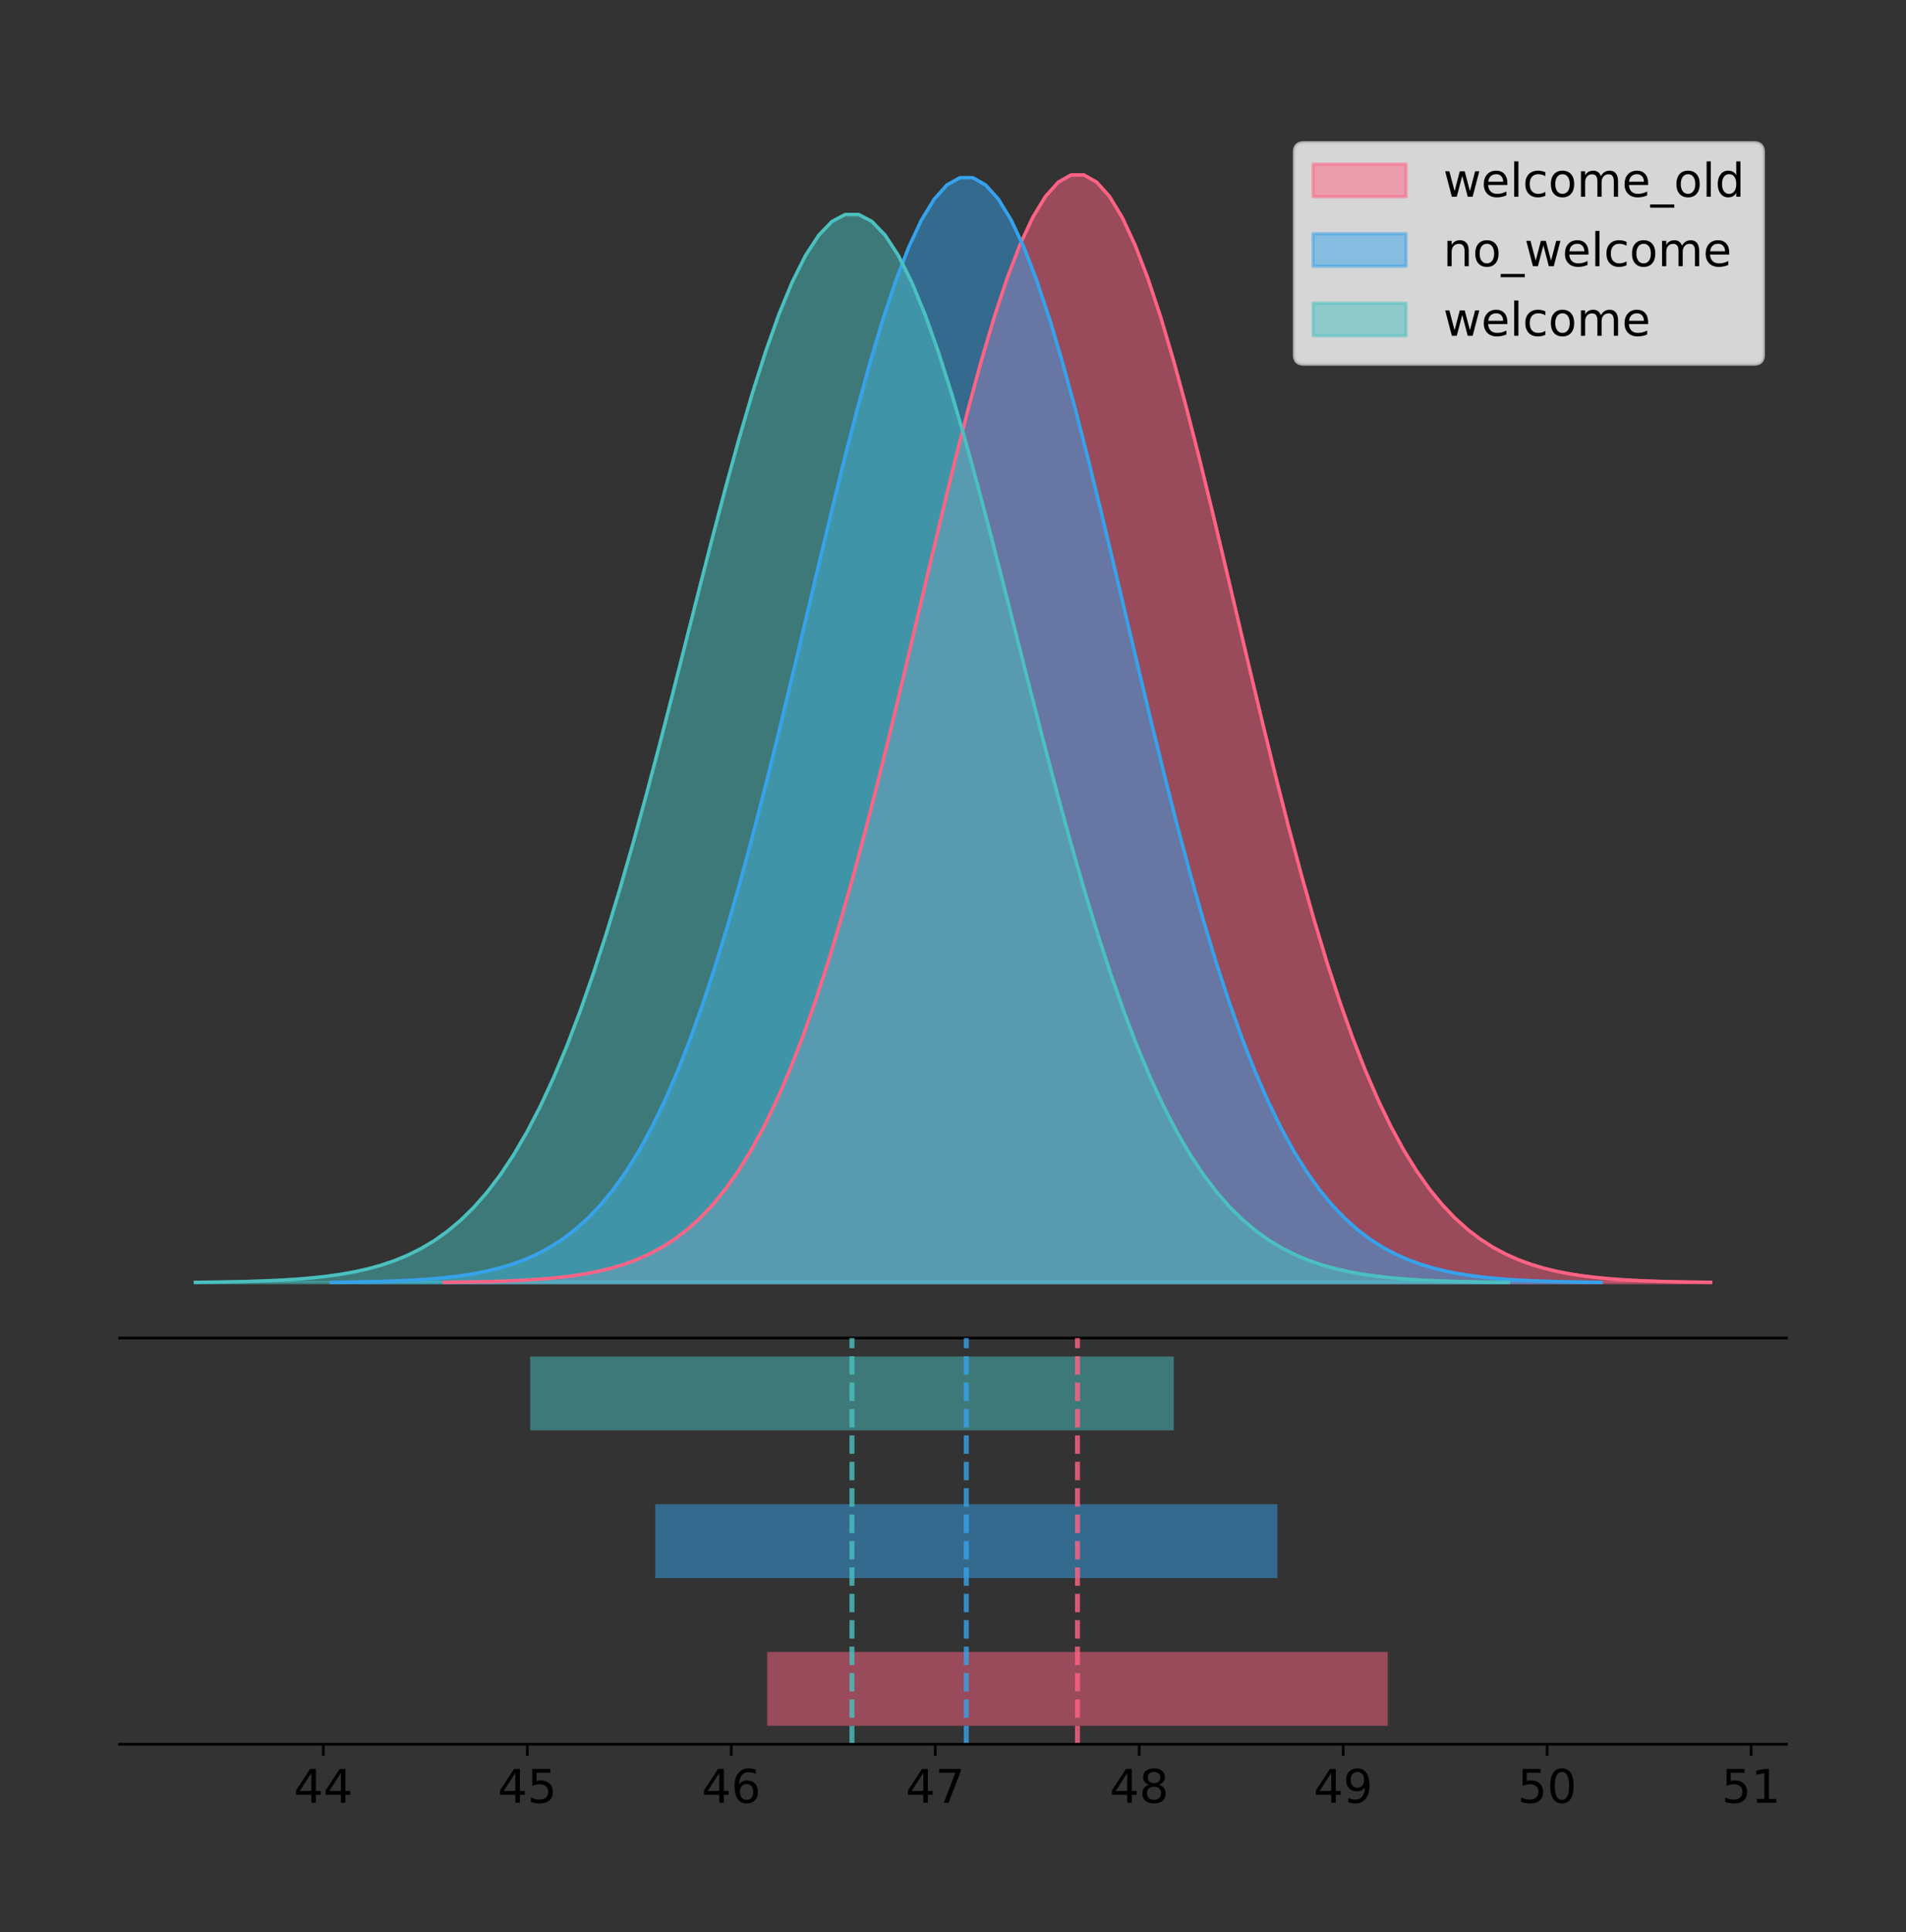 <?xml version="1.0" encoding="utf-8" standalone="no"?>
<!DOCTYPE svg PUBLIC "-//W3C//DTD SVG 1.1//EN"
  "http://www.w3.org/Graphics/SVG/1.1/DTD/svg11.dtd">
<!-- Created with matplotlib (https://matplotlib.org/) -->
<svg height="581.789pt" version="1.1" viewBox="0 0 574.2 581.789" width="574.2pt" xmlns="http://www.w3.org/2000/svg" xmlns:xlink="http://www.w3.org/1999/xlink">
 <rect x="0" y="0" width="574.2" height="581.789" fill="#333333" stroke="none"/>
 <defs>
  <style type="text/css">
*{stroke-linecap:butt;stroke-linejoin:round;}
  </style>
 </defs>
 <g id="figure_1">
  <g id="patch_1">
   <path d="M 0 581.789 
L 574.2 581.789 
L 574.2 0 
L 0 0 
z
" style="fill:none;"/>
  </g>
  <g id="axes_1">
   <g id="patch_2">
    <path d="M 36 402.93 
L 538.2 402.93 
L 538.2 36 
L 36 36 
z
" style="fill:none;"/>
   </g>
   <g id="PolyCollection_1">
    <defs>
     <path d="M 133.829 -195.538 
L 133.829 -195.65 
L 137.683 -195.692 
L 141.537 -195.749 
L 145.391 -195.825 
L 149.245 -195.925 
L 153.099 -196.058 
L 156.953 -196.23 
L 160.807 -196.455 
L 164.661 -196.744 
L 168.515 -197.115 
L 172.369 -197.585 
L 176.223 -198.179 
L 180.077 -198.923 
L 183.931 -199.848 
L 187.785 -200.99 
L 191.639 -202.39 
L 195.493 -204.093 
L 199.347 -206.151 
L 203.201 -208.617 
L 207.055 -211.552 
L 210.909 -215.017 
L 214.763 -219.078 
L 218.617 -223.801 
L 222.471 -229.25 
L 226.325 -235.488 
L 230.179 -242.572 
L 234.033 -250.552 
L 237.886 -259.468 
L 241.74 -269.344 
L 245.594 -280.192 
L 249.448 -292.002 
L 253.302 -304.744 
L 257.156 -318.365 
L 261.01 -332.786 
L 264.864 -347.901 
L 268.718 -363.58 
L 272.572 -379.667 
L 276.426 -395.98 
L 280.28 -412.318 
L 284.134 -428.462 
L 287.988 -444.18 
L 291.842 -459.23 
L 295.696 -473.372 
L 299.55 -486.366 
L 303.404 -497.987 
L 307.258 -508.025 
L 311.112 -516.294 
L 314.966 -522.64 
L 318.82 -526.94 
L 322.674 -529.111 
L 326.528 -529.111 
L 330.382 -526.94 
L 334.236 -522.64 
L 338.09 -516.294 
L 341.944 -508.025 
L 345.798 -497.987 
L 349.652 -486.366 
L 353.506 -473.372 
L 357.36 -459.23 
L 361.214 -444.18 
L 365.068 -428.462 
L 368.922 -412.318 
L 372.776 -395.98 
L 376.63 -379.667 
L 380.484 -363.58 
L 384.338 -347.901 
L 388.192 -332.786 
L 392.046 -318.365 
L 395.899 -304.744 
L 399.753 -292.002 
L 403.607 -280.192 
L 407.461 -269.344 
L 411.315 -259.468 
L 415.169 -250.552 
L 419.023 -242.572 
L 422.877 -235.488 
L 426.731 -229.25 
L 430.585 -223.801 
L 434.439 -219.078 
L 438.293 -215.017 
L 442.147 -211.552 
L 446.001 -208.617 
L 449.855 -206.151 
L 453.709 -204.093 
L 457.563 -202.39 
L 461.417 -200.99 
L 465.271 -199.848 
L 469.125 -198.923 
L 472.979 -198.179 
L 476.833 -197.585 
L 480.687 -197.115 
L 484.541 -196.744 
L 488.395 -196.455 
L 492.249 -196.23 
L 496.103 -196.058 
L 499.957 -195.925 
L 503.811 -195.825 
L 507.665 -195.749 
L 511.519 -195.692 
L 515.373 -195.65 
L 515.373 -195.538 
L 515.373 -195.538 
L 511.519 -195.538 
L 507.665 -195.538 
L 503.811 -195.538 
L 499.957 -195.538 
L 496.103 -195.538 
L 492.249 -195.538 
L 488.395 -195.538 
L 484.541 -195.538 
L 480.687 -195.538 
L 476.833 -195.538 
L 472.979 -195.538 
L 469.125 -195.538 
L 465.271 -195.538 
L 461.417 -195.538 
L 457.563 -195.538 
L 453.709 -195.538 
L 449.855 -195.538 
L 446.001 -195.538 
L 442.147 -195.538 
L 438.293 -195.538 
L 434.439 -195.538 
L 430.585 -195.538 
L 426.731 -195.538 
L 422.877 -195.538 
L 419.023 -195.538 
L 415.169 -195.538 
L 411.315 -195.538 
L 407.461 -195.538 
L 403.607 -195.538 
L 399.753 -195.538 
L 395.899 -195.538 
L 392.046 -195.538 
L 388.192 -195.538 
L 384.338 -195.538 
L 380.484 -195.538 
L 376.63 -195.538 
L 372.776 -195.538 
L 368.922 -195.538 
L 365.068 -195.538 
L 361.214 -195.538 
L 357.36 -195.538 
L 353.506 -195.538 
L 349.652 -195.538 
L 345.798 -195.538 
L 341.944 -195.538 
L 338.09 -195.538 
L 334.236 -195.538 
L 330.382 -195.538 
L 326.528 -195.538 
L 322.674 -195.538 
L 318.82 -195.538 
L 314.966 -195.538 
L 311.112 -195.538 
L 307.258 -195.538 
L 303.404 -195.538 
L 299.55 -195.538 
L 295.696 -195.538 
L 291.842 -195.538 
L 287.988 -195.538 
L 284.134 -195.538 
L 280.28 -195.538 
L 276.426 -195.538 
L 272.572 -195.538 
L 268.718 -195.538 
L 264.864 -195.538 
L 261.01 -195.538 
L 257.156 -195.538 
L 253.302 -195.538 
L 249.448 -195.538 
L 245.594 -195.538 
L 241.74 -195.538 
L 237.886 -195.538 
L 234.033 -195.538 
L 230.179 -195.538 
L 226.325 -195.538 
L 222.471 -195.538 
L 218.617 -195.538 
L 214.763 -195.538 
L 210.909 -195.538 
L 207.055 -195.538 
L 203.201 -195.538 
L 199.347 -195.538 
L 195.493 -195.538 
L 191.639 -195.538 
L 187.785 -195.538 
L 183.931 -195.538 
L 180.077 -195.538 
L 176.223 -195.538 
L 172.369 -195.538 
L 168.515 -195.538 
L 164.661 -195.538 
L 160.807 -195.538 
L 156.953 -195.538 
L 153.099 -195.538 
L 149.245 -195.538 
L 145.391 -195.538 
L 141.537 -195.538 
L 137.683 -195.538 
L 133.829 -195.538 
z
" id="ma390585078" style="stroke:#ff6384;stroke-opacity:0.5;"/>
    </defs>
    <g clip-path="url(#p59cba3d7e1)">
     <use style="fill:#ff6384;fill-opacity:0.5;stroke:#ff6384;stroke-opacity:0.5;" x="0" xlink:href="#ma390585078" y="581.789"/>
    </g>
   </g>
   <g id="PolyCollection_2">
    <defs>
     <path d="M 99.859 -195.538 
L 99.859 -195.65 
L 103.723 -195.692 
L 107.586 -195.748 
L 111.45 -195.824 
L 115.313 -195.924 
L 119.177 -196.056 
L 123.04 -196.229 
L 126.904 -196.453 
L 130.768 -196.741 
L 134.631 -197.111 
L 138.495 -197.58 
L 142.358 -198.172 
L 146.222 -198.914 
L 150.085 -199.837 
L 153.949 -200.977 
L 157.813 -202.373 
L 161.676 -204.072 
L 165.54 -206.124 
L 169.403 -208.585 
L 173.267 -211.512 
L 177.13 -214.969 
L 180.994 -219.02 
L 184.857 -223.731 
L 188.721 -229.166 
L 192.585 -235.389 
L 196.448 -242.456 
L 200.312 -250.416 
L 204.175 -259.309 
L 208.039 -269.161 
L 211.902 -279.982 
L 215.766 -291.763 
L 219.629 -304.474 
L 223.493 -318.061 
L 227.357 -332.445 
L 231.22 -347.523 
L 235.084 -363.164 
L 238.947 -379.21 
L 242.811 -395.483 
L 246.674 -411.781 
L 250.538 -427.885 
L 254.402 -443.563 
L 258.265 -458.576 
L 262.129 -472.682 
L 265.992 -485.645 
L 269.856 -497.236 
L 273.719 -507.249 
L 277.583 -515.498 
L 281.446 -521.828 
L 285.31 -526.117 
L 289.174 -528.283 
L 293.037 -528.283 
L 296.901 -526.117 
L 300.764 -521.828 
L 304.628 -515.498 
L 308.491 -507.249 
L 312.355 -497.236 
L 316.218 -485.645 
L 320.082 -472.682 
L 323.946 -458.576 
L 327.809 -443.563 
L 331.673 -427.885 
L 335.536 -411.781 
L 339.4 -395.483 
L 343.263 -379.21 
L 347.127 -363.164 
L 350.991 -347.523 
L 354.854 -332.445 
L 358.718 -318.061 
L 362.581 -304.474 
L 366.445 -291.763 
L 370.308 -279.982 
L 374.172 -269.161 
L 378.035 -259.309 
L 381.899 -250.416 
L 385.763 -242.456 
L 389.626 -235.389 
L 393.49 -229.166 
L 397.353 -223.731 
L 401.217 -219.02 
L 405.08 -214.969 
L 408.944 -211.512 
L 412.807 -208.585 
L 416.671 -206.124 
L 420.535 -204.072 
L 424.398 -202.373 
L 428.262 -200.977 
L 432.125 -199.837 
L 435.989 -198.914 
L 439.852 -198.172 
L 443.716 -197.58 
L 447.58 -197.111 
L 451.443 -196.741 
L 455.307 -196.453 
L 459.17 -196.229 
L 463.034 -196.056 
L 466.897 -195.924 
L 470.761 -195.824 
L 474.624 -195.748 
L 478.488 -195.692 
L 482.352 -195.65 
L 482.352 -195.538 
L 482.352 -195.538 
L 478.488 -195.538 
L 474.624 -195.538 
L 470.761 -195.538 
L 466.897 -195.538 
L 463.034 -195.538 
L 459.17 -195.538 
L 455.307 -195.538 
L 451.443 -195.538 
L 447.58 -195.538 
L 443.716 -195.538 
L 439.852 -195.538 
L 435.989 -195.538 
L 432.125 -195.538 
L 428.262 -195.538 
L 424.398 -195.538 
L 420.535 -195.538 
L 416.671 -195.538 
L 412.807 -195.538 
L 408.944 -195.538 
L 405.08 -195.538 
L 401.217 -195.538 
L 397.353 -195.538 
L 393.49 -195.538 
L 389.626 -195.538 
L 385.763 -195.538 
L 381.899 -195.538 
L 378.035 -195.538 
L 374.172 -195.538 
L 370.308 -195.538 
L 366.445 -195.538 
L 362.581 -195.538 
L 358.718 -195.538 
L 354.854 -195.538 
L 350.991 -195.538 
L 347.127 -195.538 
L 343.263 -195.538 
L 339.4 -195.538 
L 335.536 -195.538 
L 331.673 -195.538 
L 327.809 -195.538 
L 323.946 -195.538 
L 320.082 -195.538 
L 316.218 -195.538 
L 312.355 -195.538 
L 308.491 -195.538 
L 304.628 -195.538 
L 300.764 -195.538 
L 296.901 -195.538 
L 293.037 -195.538 
L 289.174 -195.538 
L 285.31 -195.538 
L 281.446 -195.538 
L 277.583 -195.538 
L 273.719 -195.538 
L 269.856 -195.538 
L 265.992 -195.538 
L 262.129 -195.538 
L 258.265 -195.538 
L 254.402 -195.538 
L 250.538 -195.538 
L 246.674 -195.538 
L 242.811 -195.538 
L 238.947 -195.538 
L 235.084 -195.538 
L 231.22 -195.538 
L 227.357 -195.538 
L 223.493 -195.538 
L 219.629 -195.538 
L 215.766 -195.538 
L 211.902 -195.538 
L 208.039 -195.538 
L 204.175 -195.538 
L 200.312 -195.538 
L 196.448 -195.538 
L 192.585 -195.538 
L 188.721 -195.538 
L 184.857 -195.538 
L 180.994 -195.538 
L 177.13 -195.538 
L 173.267 -195.538 
L 169.403 -195.538 
L 165.54 -195.538 
L 161.676 -195.538 
L 157.813 -195.538 
L 153.949 -195.538 
L 150.085 -195.538 
L 146.222 -195.538 
L 142.358 -195.538 
L 138.495 -195.538 
L 134.631 -195.538 
L 130.768 -195.538 
L 126.904 -195.538 
L 123.04 -195.538 
L 119.177 -195.538 
L 115.313 -195.538 
L 111.45 -195.538 
L 107.586 -195.538 
L 103.723 -195.538 
L 99.859 -195.538 
z
" id="m90e812c65f" style="stroke:#36a2eb;stroke-opacity:0.5;"/>
    </defs>
    <g clip-path="url(#p59cba3d7e1)">
     <use style="fill:#36a2eb;fill-opacity:0.5;stroke:#36a2eb;stroke-opacity:0.5;" x="0" xlink:href="#m90e812c65f" y="581.789"/>
    </g>
   </g>
   <g id="PolyCollection_3">
    <defs>
     <path d="M 58.827 -195.538 
L 58.827 -195.646 
L 62.824 -195.687 
L 66.82 -195.741 
L 70.817 -195.815 
L 74.814 -195.911 
L 78.81 -196.039 
L 82.807 -196.206 
L 86.803 -196.422 
L 90.8 -196.701 
L 94.796 -197.058 
L 98.793 -197.512 
L 102.789 -198.085 
L 106.786 -198.802 
L 110.783 -199.694 
L 114.779 -200.796 
L 118.776 -202.146 
L 122.772 -203.788 
L 126.769 -205.772 
L 130.765 -208.15 
L 134.762 -210.98 
L 138.759 -214.322 
L 142.755 -218.238 
L 146.752 -222.792 
L 150.748 -228.047 
L 154.745 -234.063 
L 158.741 -240.894 
L 162.738 -248.59 
L 166.735 -257.187 
L 170.731 -266.711 
L 174.728 -277.172 
L 178.724 -288.56 
L 182.721 -300.848 
L 186.717 -313.983 
L 190.714 -327.889 
L 194.711 -342.465 
L 198.707 -357.585 
L 202.704 -373.097 
L 206.7 -388.829 
L 210.697 -404.584 
L 214.693 -420.152 
L 218.69 -435.309 
L 222.686 -449.822 
L 226.683 -463.459 
L 230.68 -475.99 
L 234.676 -487.196 
L 238.673 -496.876 
L 242.669 -504.85 
L 246.666 -510.969 
L 250.662 -515.116 
L 254.659 -517.209 
L 258.656 -517.209 
L 262.652 -515.116 
L 266.649 -510.969 
L 270.645 -504.85 
L 274.642 -496.876 
L 278.638 -487.196 
L 282.635 -475.99 
L 286.632 -463.459 
L 290.628 -449.822 
L 294.625 -435.309 
L 298.621 -420.152 
L 302.618 -404.584 
L 306.614 -388.829 
L 310.611 -373.097 
L 314.607 -357.585 
L 318.604 -342.465 
L 322.601 -327.889 
L 326.597 -313.983 
L 330.594 -300.848 
L 334.59 -288.56 
L 338.587 -277.172 
L 342.583 -266.711 
L 346.58 -257.187 
L 350.577 -248.59 
L 354.573 -240.894 
L 358.57 -234.063 
L 362.566 -228.047 
L 366.563 -222.792 
L 370.559 -218.238 
L 374.556 -214.322 
L 378.553 -210.98 
L 382.549 -208.15 
L 386.546 -205.772 
L 390.542 -203.788 
L 394.539 -202.146 
L 398.535 -200.796 
L 402.532 -199.694 
L 406.528 -198.802 
L 410.525 -198.085 
L 414.522 -197.512 
L 418.518 -197.058 
L 422.515 -196.701 
L 426.511 -196.422 
L 430.508 -196.206 
L 434.504 -196.039 
L 438.501 -195.911 
L 442.498 -195.815 
L 446.494 -195.741 
L 450.491 -195.687 
L 454.487 -195.646 
L 454.487 -195.538 
L 454.487 -195.538 
L 450.491 -195.538 
L 446.494 -195.538 
L 442.498 -195.538 
L 438.501 -195.538 
L 434.504 -195.538 
L 430.508 -195.538 
L 426.511 -195.538 
L 422.515 -195.538 
L 418.518 -195.538 
L 414.522 -195.538 
L 410.525 -195.538 
L 406.528 -195.538 
L 402.532 -195.538 
L 398.535 -195.538 
L 394.539 -195.538 
L 390.542 -195.538 
L 386.546 -195.538 
L 382.549 -195.538 
L 378.553 -195.538 
L 374.556 -195.538 
L 370.559 -195.538 
L 366.563 -195.538 
L 362.566 -195.538 
L 358.57 -195.538 
L 354.573 -195.538 
L 350.577 -195.538 
L 346.58 -195.538 
L 342.583 -195.538 
L 338.587 -195.538 
L 334.59 -195.538 
L 330.594 -195.538 
L 326.597 -195.538 
L 322.601 -195.538 
L 318.604 -195.538 
L 314.607 -195.538 
L 310.611 -195.538 
L 306.614 -195.538 
L 302.618 -195.538 
L 298.621 -195.538 
L 294.625 -195.538 
L 290.628 -195.538 
L 286.632 -195.538 
L 282.635 -195.538 
L 278.638 -195.538 
L 274.642 -195.538 
L 270.645 -195.538 
L 266.649 -195.538 
L 262.652 -195.538 
L 258.656 -195.538 
L 254.659 -195.538 
L 250.662 -195.538 
L 246.666 -195.538 
L 242.669 -195.538 
L 238.673 -195.538 
L 234.676 -195.538 
L 230.68 -195.538 
L 226.683 -195.538 
L 222.686 -195.538 
L 218.69 -195.538 
L 214.693 -195.538 
L 210.697 -195.538 
L 206.7 -195.538 
L 202.704 -195.538 
L 198.707 -195.538 
L 194.711 -195.538 
L 190.714 -195.538 
L 186.717 -195.538 
L 182.721 -195.538 
L 178.724 -195.538 
L 174.728 -195.538 
L 170.731 -195.538 
L 166.735 -195.538 
L 162.738 -195.538 
L 158.741 -195.538 
L 154.745 -195.538 
L 150.748 -195.538 
L 146.752 -195.538 
L 142.755 -195.538 
L 138.759 -195.538 
L 134.762 -195.538 
L 130.765 -195.538 
L 126.769 -195.538 
L 122.772 -195.538 
L 118.776 -195.538 
L 114.779 -195.538 
L 110.783 -195.538 
L 106.786 -195.538 
L 102.789 -195.538 
L 98.793 -195.538 
L 94.796 -195.538 
L 90.8 -195.538 
L 86.803 -195.538 
L 82.807 -195.538 
L 78.81 -195.538 
L 74.814 -195.538 
L 70.817 -195.538 
L 66.82 -195.538 
L 62.824 -195.538 
L 58.827 -195.538 
z
" id="m9d031c9106" style="stroke:#4bc0c0;stroke-opacity:0.5;"/>
    </defs>
    <g clip-path="url(#p59cba3d7e1)">
     <use style="fill:#4bc0c0;fill-opacity:0.5;stroke:#4bc0c0;stroke-opacity:0.5;" x="0" xlink:href="#m9d031c9106" y="581.789"/>
    </g>
   </g>
   <g id="line2d_1">
    <path clip-path="url(#p59cba3d7e1)" d="M 133.829 386.139 
L 137.683 386.097 
L 141.537 386.04 
L 145.391 385.965 
L 149.245 385.864 
L 153.099 385.732 
L 156.953 385.559 
L 160.807 385.334 
L 164.661 385.045 
L 168.515 384.675 
L 172.369 384.204 
L 176.223 383.61 
L 180.077 382.867 
L 183.931 381.941 
L 187.785 380.799 
L 191.639 379.399 
L 195.493 377.696 
L 199.347 375.639 
L 203.201 373.172 
L 207.055 370.238 
L 210.909 366.772 
L 214.763 362.711 
L 218.617 357.989 
L 222.471 352.539 
L 226.325 346.301 
L 230.179 339.217 
L 234.033 331.237 
L 237.886 322.322 
L 241.74 312.445 
L 245.594 301.597 
L 249.448 289.787 
L 253.302 277.045 
L 257.156 263.424 
L 261.01 249.004 
L 264.864 233.888 
L 268.718 218.209 
L 272.572 202.123 
L 276.426 185.809 
L 280.28 169.471 
L 284.134 153.327 
L 287.988 137.61 
L 291.842 122.559 
L 295.696 108.418 
L 299.55 95.423 
L 303.404 83.803 
L 307.258 73.765 
L 311.112 65.495 
L 314.966 59.15 
L 318.82 54.85 
L 322.674 52.679 
L 326.528 52.679 
L 330.382 54.85 
L 334.236 59.15 
L 338.09 65.495 
L 341.944 73.765 
L 345.798 83.803 
L 349.652 95.423 
L 353.506 108.418 
L 357.36 122.559 
L 361.214 137.61 
L 365.068 153.327 
L 368.922 169.471 
L 372.776 185.809 
L 376.63 202.123 
L 380.484 218.209 
L 384.338 233.888 
L 388.192 249.004 
L 392.046 263.424 
L 395.899 277.045 
L 399.753 289.787 
L 403.607 301.597 
L 407.461 312.445 
L 411.315 322.322 
L 415.169 331.237 
L 419.023 339.217 
L 422.877 346.301 
L 426.731 352.539 
L 430.585 357.989 
L 434.439 362.711 
L 438.293 366.772 
L 442.147 370.238 
L 446.001 373.172 
L 449.855 375.639 
L 453.709 377.696 
L 457.563 379.399 
L 461.417 380.799 
L 465.271 381.941 
L 469.125 382.867 
L 472.979 383.61 
L 476.833 384.204 
L 480.687 384.675 
L 484.541 385.045 
L 488.395 385.334 
L 492.249 385.559 
L 496.103 385.732 
L 499.957 385.864 
L 503.811 385.965 
L 507.665 386.04 
L 511.519 386.097 
L 515.373 386.139 
" style="fill:none;stroke:#ff6384;stroke-linecap:square;"/>
   </g>
   <g id="line2d_2">
    <path clip-path="url(#p59cba3d7e1)" d="M 99.859 386.14 
L 103.723 386.098 
L 107.586 386.041 
L 111.45 385.965 
L 115.313 385.865 
L 119.177 385.733 
L 123.04 385.561 
L 126.904 385.337 
L 130.768 385.048 
L 134.631 384.679 
L 138.495 384.209 
L 142.358 383.617 
L 146.222 382.875 
L 150.085 381.952 
L 153.949 380.813 
L 157.813 379.416 
L 161.676 377.717 
L 165.54 375.665 
L 169.403 373.205 
L 173.267 370.278 
L 177.13 366.821 
L 180.994 362.77 
L 184.857 358.059 
L 188.721 352.623 
L 192.585 346.4 
L 196.448 339.334 
L 200.312 331.373 
L 204.175 322.48 
L 208.039 312.628 
L 211.902 301.807 
L 215.766 290.027 
L 219.629 277.316 
L 223.493 263.729 
L 227.357 249.344 
L 231.22 234.266 
L 235.084 218.626 
L 238.947 202.579 
L 242.811 186.307 
L 246.674 170.009 
L 250.538 153.905 
L 254.402 138.226 
L 258.265 123.213 
L 262.129 109.107 
L 265.992 96.145 
L 269.856 84.553 
L 273.719 74.54 
L 277.583 66.291 
L 281.446 59.961 
L 285.31 55.672 
L 289.174 53.506 
L 293.037 53.506 
L 296.901 55.672 
L 300.764 59.961 
L 304.628 66.291 
L 308.491 74.54 
L 312.355 84.553 
L 316.218 96.145 
L 320.082 109.107 
L 323.946 123.213 
L 327.809 138.226 
L 331.673 153.905 
L 335.536 170.009 
L 339.4 186.307 
L 343.263 202.579 
L 347.127 218.626 
L 350.991 234.266 
L 354.854 249.344 
L 358.718 263.729 
L 362.581 277.316 
L 366.445 290.027 
L 370.308 301.807 
L 374.172 312.628 
L 378.035 322.48 
L 381.899 331.373 
L 385.763 339.334 
L 389.626 346.4 
L 393.49 352.623 
L 397.353 358.059 
L 401.217 362.77 
L 405.08 366.821 
L 408.944 370.278 
L 412.807 373.205 
L 416.671 375.665 
L 420.535 377.717 
L 424.398 379.416 
L 428.262 380.813 
L 432.125 381.952 
L 435.989 382.875 
L 439.852 383.617 
L 443.716 384.209 
L 447.58 384.679 
L 451.443 385.048 
L 455.307 385.337 
L 459.17 385.561 
L 463.034 385.733 
L 466.897 385.865 
L 470.761 385.965 
L 474.624 386.041 
L 478.488 386.098 
L 482.352 386.14 
" style="fill:none;stroke:#36a2eb;stroke-linecap:square;"/>
   </g>
   <g id="line2d_3">
    <path clip-path="url(#p59cba3d7e1)" d="M 58.827 386.143 
L 62.824 386.103 
L 66.82 386.048 
L 70.817 385.975 
L 74.814 385.878 
L 78.81 385.75 
L 82.807 385.584 
L 86.803 385.367 
L 90.8 385.088 
L 94.796 384.731 
L 98.793 384.277 
L 102.789 383.705 
L 106.786 382.987 
L 110.783 382.095 
L 114.779 380.994 
L 118.776 379.644 
L 122.772 378.001 
L 126.769 376.017 
L 130.765 373.639 
L 134.762 370.809 
L 138.759 367.467 
L 142.755 363.551 
L 146.752 358.997 
L 150.748 353.742 
L 154.745 347.727 
L 158.741 340.895 
L 162.738 333.2 
L 166.735 324.603 
L 170.731 315.078 
L 174.728 304.618 
L 178.724 293.229 
L 182.721 280.941 
L 186.717 267.806 
L 190.714 253.9 
L 194.711 239.324 
L 198.707 224.204 
L 202.704 208.692 
L 206.7 192.961 
L 210.697 177.205 
L 214.693 161.637 
L 218.69 146.481 
L 222.686 131.967 
L 226.683 118.33 
L 230.68 105.8 
L 234.676 94.593 
L 238.673 84.914 
L 242.669 76.939 
L 246.666 70.82 
L 250.662 66.674 
L 254.659 64.58 
L 258.656 64.58 
L 262.652 66.674 
L 266.649 70.82 
L 270.645 76.939 
L 274.642 84.914 
L 278.638 94.593 
L 282.635 105.8 
L 286.632 118.33 
L 290.628 131.967 
L 294.625 146.481 
L 298.621 161.637 
L 302.618 177.205 
L 306.614 192.961 
L 310.611 208.692 
L 314.607 224.204 
L 318.604 239.324 
L 322.601 253.9 
L 326.597 267.806 
L 330.594 280.941 
L 334.59 293.229 
L 338.587 304.618 
L 342.583 315.078 
L 346.58 324.603 
L 350.577 333.2 
L 354.573 340.895 
L 358.57 347.727 
L 362.566 353.742 
L 366.563 358.997 
L 370.559 363.551 
L 374.556 367.467 
L 378.553 370.809 
L 382.549 373.639 
L 386.546 376.017 
L 390.542 378.001 
L 394.539 379.644 
L 398.535 380.994 
L 402.532 382.095 
L 406.528 382.987 
L 410.525 383.705 
L 414.522 384.277 
L 418.518 384.731 
L 422.515 385.088 
L 426.511 385.367 
L 430.508 385.584 
L 434.504 385.75 
L 438.501 385.878 
L 442.498 385.975 
L 446.494 386.048 
L 450.491 386.103 
L 454.487 386.143 
" style="fill:none;stroke:#4bc0c0;stroke-linecap:square;"/>
   </g>
   <g id="patch_3">
    <path d="M 36 402.93 
L 538.2 402.93 
" style="fill:none;stroke:#000000;stroke-linecap:square;stroke-linejoin:miter;stroke-width:0.8;"/>
   </g>
   <g id="legend_1">
    <g id="patch_4">
     <path d="M 392.788 109.627 
L 528.4 109.627 
Q 531.2 109.627 531.2 106.827 
L 531.2 45.8 
Q 531.2 43 528.4 43 
L 392.788 43 
Q 389.988 43 389.988 45.8 
L 389.988 106.827 
Q 389.988 109.627 392.788 109.627 
z
" style="fill:#ffffff;opacity:0.8;stroke:#cccccc;stroke-linejoin:miter;"/>
    </g>
    <g id="patch_5">
     <path d="M 395.588 59.238 
L 423.588 59.238 
L 423.588 49.438 
L 395.588 49.438 
z
" style="fill:#ff6384;opacity:0.5;stroke:#ff6384;stroke-linejoin:miter;"/>
    </g>
    <g id="text_1">
     <!-- welcome_old -->
     <defs>
      <path d="M 4.203 54.688 
L 13.188 54.688 
L 24.422 12.016 
L 35.594 54.688 
L 46.188 54.688 
L 57.422 12.016 
L 68.609 54.688 
L 77.594 54.688 
L 63.281 0 
L 52.688 0 
L 40.922 44.828 
L 29.109 0 
L 18.5 0 
z
" id="DejaVuSans-119"/>
      <path d="M 56.203 29.594 
L 56.203 25.203 
L 14.891 25.203 
Q 15.484 15.922 20.484 11.062 
Q 25.484 6.203 34.422 6.203 
Q 39.594 6.203 44.453 7.469 
Q 49.312 8.734 54.109 11.281 
L 54.109 2.781 
Q 49.266 0.734 44.188 -0.344 
Q 39.109 -1.422 33.891 -1.422 
Q 20.797 -1.422 13.156 6.188 
Q 5.516 13.812 5.516 26.812 
Q 5.516 40.234 12.766 48.109 
Q 20.016 56 32.328 56 
Q 43.359 56 49.781 48.891 
Q 56.203 41.797 56.203 29.594 
z
M 47.219 32.234 
Q 47.125 39.594 43.094 43.984 
Q 39.062 48.391 32.422 48.391 
Q 24.906 48.391 20.391 44.141 
Q 15.875 39.891 15.188 32.172 
z
" id="DejaVuSans-101"/>
      <path d="M 9.422 75.984 
L 18.406 75.984 
L 18.406 0 
L 9.422 0 
z
" id="DejaVuSans-108"/>
      <path d="M 48.781 52.594 
L 48.781 44.188 
Q 44.969 46.297 41.141 47.344 
Q 37.312 48.391 33.406 48.391 
Q 24.656 48.391 19.812 42.844 
Q 14.984 37.312 14.984 27.297 
Q 14.984 17.281 19.812 11.734 
Q 24.656 6.203 33.406 6.203 
Q 37.312 6.203 41.141 7.25 
Q 44.969 8.297 48.781 10.406 
L 48.781 2.094 
Q 45.016 0.344 40.984 -0.531 
Q 36.969 -1.422 32.422 -1.422 
Q 20.062 -1.422 12.781 6.344 
Q 5.516 14.109 5.516 27.297 
Q 5.516 40.672 12.859 48.328 
Q 20.219 56 33.016 56 
Q 37.156 56 41.109 55.141 
Q 45.062 54.297 48.781 52.594 
z
" id="DejaVuSans-99"/>
      <path d="M 30.609 48.391 
Q 23.391 48.391 19.188 42.75 
Q 14.984 37.109 14.984 27.297 
Q 14.984 17.484 19.156 11.844 
Q 23.344 6.203 30.609 6.203 
Q 37.797 6.203 41.984 11.859 
Q 46.188 17.531 46.188 27.297 
Q 46.188 37.016 41.984 42.703 
Q 37.797 48.391 30.609 48.391 
z
M 30.609 56 
Q 42.328 56 49.016 48.375 
Q 55.719 40.766 55.719 27.297 
Q 55.719 13.875 49.016 6.219 
Q 42.328 -1.422 30.609 -1.422 
Q 18.844 -1.422 12.172 6.219 
Q 5.516 13.875 5.516 27.297 
Q 5.516 40.766 12.172 48.375 
Q 18.844 56 30.609 56 
z
" id="DejaVuSans-111"/>
      <path d="M 52 44.188 
Q 55.375 50.25 60.062 53.125 
Q 64.75 56 71.094 56 
Q 79.641 56 84.281 50.016 
Q 88.922 44.047 88.922 33.016 
L 88.922 0 
L 79.891 0 
L 79.891 32.719 
Q 79.891 40.578 77.094 44.375 
Q 74.312 48.188 68.609 48.188 
Q 61.625 48.188 57.562 43.547 
Q 53.516 38.922 53.516 30.906 
L 53.516 0 
L 44.484 0 
L 44.484 32.719 
Q 44.484 40.625 41.703 44.406 
Q 38.922 48.188 33.109 48.188 
Q 26.219 48.188 22.156 43.531 
Q 18.109 38.875 18.109 30.906 
L 18.109 0 
L 9.078 0 
L 9.078 54.688 
L 18.109 54.688 
L 18.109 46.188 
Q 21.188 51.219 25.484 53.609 
Q 29.781 56 35.688 56 
Q 41.656 56 45.828 52.969 
Q 50 49.953 52 44.188 
z
" id="DejaVuSans-109"/>
      <path d="M 50.984 -16.609 
L 50.984 -23.578 
L -0.984 -23.578 
L -0.984 -16.609 
z
" id="DejaVuSans-95"/>
      <path d="M 45.406 46.391 
L 45.406 75.984 
L 54.391 75.984 
L 54.391 0 
L 45.406 0 
L 45.406 8.203 
Q 42.578 3.328 38.25 0.953 
Q 33.938 -1.422 27.875 -1.422 
Q 17.969 -1.422 11.734 6.484 
Q 5.516 14.406 5.516 27.297 
Q 5.516 40.188 11.734 48.094 
Q 17.969 56 27.875 56 
Q 33.938 56 38.25 53.625 
Q 42.578 51.266 45.406 46.391 
z
M 14.797 27.297 
Q 14.797 17.391 18.875 11.75 
Q 22.953 6.109 30.078 6.109 
Q 37.203 6.109 41.297 11.75 
Q 45.406 17.391 45.406 27.297 
Q 45.406 37.203 41.297 42.844 
Q 37.203 48.484 30.078 48.484 
Q 22.953 48.484 18.875 42.844 
Q 14.797 37.203 14.797 27.297 
z
" id="DejaVuSans-100"/>
     </defs>
     <g transform="translate(434.788 59.238)scale(0.14 -0.14)">
      <use xlink:href="#DejaVuSans-119"/>
      <use x="81.787" xlink:href="#DejaVuSans-101"/>
      <use x="143.311" xlink:href="#DejaVuSans-108"/>
      <use x="171.094" xlink:href="#DejaVuSans-99"/>
      <use x="226.074" xlink:href="#DejaVuSans-111"/>
      <use x="287.256" xlink:href="#DejaVuSans-109"/>
      <use x="384.668" xlink:href="#DejaVuSans-101"/>
      <use x="446.191" xlink:href="#DejaVuSans-95"/>
      <use x="496.191" xlink:href="#DejaVuSans-111"/>
      <use x="557.373" xlink:href="#DejaVuSans-108"/>
      <use x="585.156" xlink:href="#DejaVuSans-100"/>
     </g>
    </g>
    <g id="patch_6">
     <path d="M 395.588 80.177 
L 423.588 80.177 
L 423.588 70.377 
L 395.588 70.377 
z
" style="fill:#36a2eb;opacity:0.5;stroke:#36a2eb;stroke-linejoin:miter;"/>
    </g>
    <g id="text_2">
     <!-- no_welcome -->
     <defs>
      <path d="M 54.891 33.016 
L 54.891 0 
L 45.906 0 
L 45.906 32.719 
Q 45.906 40.484 42.875 44.328 
Q 39.844 48.188 33.797 48.188 
Q 26.516 48.188 22.312 43.547 
Q 18.109 38.922 18.109 30.906 
L 18.109 0 
L 9.078 0 
L 9.078 54.688 
L 18.109 54.688 
L 18.109 46.188 
Q 21.344 51.125 25.703 53.562 
Q 30.078 56 35.797 56 
Q 45.219 56 50.047 50.172 
Q 54.891 44.344 54.891 33.016 
z
" id="DejaVuSans-110"/>
     </defs>
     <g transform="translate(434.788 80.177)scale(0.14 -0.14)">
      <use xlink:href="#DejaVuSans-110"/>
      <use x="63.379" xlink:href="#DejaVuSans-111"/>
      <use x="124.561" xlink:href="#DejaVuSans-95"/>
      <use x="174.561" xlink:href="#DejaVuSans-119"/>
      <use x="256.348" xlink:href="#DejaVuSans-101"/>
      <use x="317.871" xlink:href="#DejaVuSans-108"/>
      <use x="345.654" xlink:href="#DejaVuSans-99"/>
      <use x="400.635" xlink:href="#DejaVuSans-111"/>
      <use x="461.816" xlink:href="#DejaVuSans-109"/>
      <use x="559.229" xlink:href="#DejaVuSans-101"/>
     </g>
    </g>
    <g id="patch_7">
     <path d="M 395.588 101.115 
L 423.588 101.115 
L 423.588 91.315 
L 395.588 91.315 
z
" style="fill:#4bc0c0;opacity:0.5;stroke:#4bc0c0;stroke-linejoin:miter;"/>
    </g>
    <g id="text_3">
     <!-- welcome -->
     <g transform="translate(434.788 101.115)scale(0.14 -0.14)">
      <use xlink:href="#DejaVuSans-119"/>
      <use x="81.787" xlink:href="#DejaVuSans-101"/>
      <use x="143.311" xlink:href="#DejaVuSans-108"/>
      <use x="171.094" xlink:href="#DejaVuSans-99"/>
      <use x="226.074" xlink:href="#DejaVuSans-111"/>
      <use x="287.256" xlink:href="#DejaVuSans-109"/>
      <use x="384.668" xlink:href="#DejaVuSans-101"/>
     </g>
    </g>
   </g>
  </g>
  <g id="axes_2">
   <g id="patch_8">
    <path d="M 36 525.24 
L 538.2 525.24 
L 538.2 402.93 
L 36 402.93 
z
" style="fill:none;"/>
   </g>
   <g id="patch_9">
    <path clip-path="url(#p6a331eed71)" d="M 231.123 519.68 
L 418.079 519.68 
L 418.079 497.442 
L 231.123 497.442 
z
" style="fill:#ff6384;opacity:0.5;"/>
   </g>
   <g id="patch_10">
    <path clip-path="url(#p6a331eed71)" d="M 197.395 475.204 
L 384.816 475.204 
L 384.816 452.966 
L 197.395 452.966 
z
" style="fill:#36a2eb;opacity:0.5;"/>
   </g>
   <g id="patch_11">
    <path clip-path="url(#p6a331eed71)" d="M 159.721 430.728 
L 353.594 430.728 
L 353.594 408.49 
L 159.721 408.49 
z
" style="fill:#4bc0c0;opacity:0.5;"/>
   </g>
   <g id="matplotlib.axis_1">
    <g id="xtick_1">
     <g id="line2d_4">
      <defs>
       <path d="M 0 0 
L 0 3.5 
" id="mc1882303af" style="stroke:#000000;stroke-width:0.8;"/>
      </defs>
      <g>
       <use style="stroke:#000000;stroke-width:0.8;" x="97.407" xlink:href="#mc1882303af" y="525.24"/>
      </g>
     </g>
     <g id="text_4">
      <!-- 44 -->
      <defs>
       <path d="M 37.797 64.312 
L 12.891 25.391 
L 37.797 25.391 
z
M 35.203 72.906 
L 47.609 72.906 
L 47.609 25.391 
L 58.016 25.391 
L 58.016 17.188 
L 47.609 17.188 
L 47.609 0 
L 37.797 0 
L 37.797 17.188 
L 4.891 17.188 
L 4.891 26.703 
z
" id="DejaVuSans-52"/>
      </defs>
      <g transform="translate(88.5 542.878)scale(0.14 -0.14)">
       <use xlink:href="#DejaVuSans-52"/>
       <use x="63.623" xlink:href="#DejaVuSans-52"/>
      </g>
     </g>
    </g>
    <g id="xtick_2">
     <g id="line2d_5">
      <g>
       <use style="stroke:#000000;stroke-width:0.8;" x="158.856" xlink:href="#mc1882303af" y="525.24"/>
      </g>
     </g>
     <g id="text_5">
      <!-- 45 -->
      <defs>
       <path d="M 10.797 72.906 
L 49.516 72.906 
L 49.516 64.594 
L 19.828 64.594 
L 19.828 46.734 
Q 21.969 47.469 24.109 47.828 
Q 26.266 48.188 28.422 48.188 
Q 40.625 48.188 47.75 41.5 
Q 54.891 34.812 54.891 23.391 
Q 54.891 11.625 47.562 5.094 
Q 40.234 -1.422 26.906 -1.422 
Q 22.312 -1.422 17.547 -0.641 
Q 12.797 0.141 7.719 1.703 
L 7.719 11.625 
Q 12.109 9.234 16.797 8.062 
Q 21.484 6.891 26.703 6.891 
Q 35.156 6.891 40.078 11.328 
Q 45.016 15.766 45.016 23.391 
Q 45.016 31 40.078 35.438 
Q 35.156 39.891 26.703 39.891 
Q 22.75 39.891 18.812 39.016 
Q 14.891 38.141 10.797 36.281 
z
" id="DejaVuSans-53"/>
      </defs>
      <g transform="translate(149.948 542.878)scale(0.14 -0.14)">
       <use xlink:href="#DejaVuSans-52"/>
       <use x="63.623" xlink:href="#DejaVuSans-53"/>
      </g>
     </g>
    </g>
    <g id="xtick_3">
     <g id="line2d_6">
      <g>
       <use style="stroke:#000000;stroke-width:0.8;" x="220.304" xlink:href="#mc1882303af" y="525.24"/>
      </g>
     </g>
     <g id="text_6">
      <!-- 46 -->
      <defs>
       <path d="M 33.016 40.375 
Q 26.375 40.375 22.484 35.828 
Q 18.609 31.297 18.609 23.391 
Q 18.609 15.531 22.484 10.953 
Q 26.375 6.391 33.016 6.391 
Q 39.656 6.391 43.531 10.953 
Q 47.406 15.531 47.406 23.391 
Q 47.406 31.297 43.531 35.828 
Q 39.656 40.375 33.016 40.375 
z
M 52.594 71.297 
L 52.594 62.312 
Q 48.875 64.062 45.094 64.984 
Q 41.312 65.922 37.594 65.922 
Q 27.828 65.922 22.672 59.328 
Q 17.531 52.734 16.797 39.406 
Q 19.672 43.656 24.016 45.922 
Q 28.375 48.188 33.594 48.188 
Q 44.578 48.188 50.953 41.516 
Q 57.328 34.859 57.328 23.391 
Q 57.328 12.156 50.688 5.359 
Q 44.047 -1.422 33.016 -1.422 
Q 20.359 -1.422 13.672 8.266 
Q 6.984 17.969 6.984 36.375 
Q 6.984 53.656 15.188 63.938 
Q 23.391 74.219 37.203 74.219 
Q 40.922 74.219 44.703 73.484 
Q 48.484 72.75 52.594 71.297 
z
" id="DejaVuSans-54"/>
      </defs>
      <g transform="translate(211.397 542.878)scale(0.14 -0.14)">
       <use xlink:href="#DejaVuSans-52"/>
       <use x="63.623" xlink:href="#DejaVuSans-54"/>
      </g>
     </g>
    </g>
    <g id="xtick_4">
     <g id="line2d_7">
      <g>
       <use style="stroke:#000000;stroke-width:0.8;" x="281.753" xlink:href="#mc1882303af" y="525.24"/>
      </g>
     </g>
     <g id="text_7">
      <!-- 47 -->
      <defs>
       <path d="M 8.203 72.906 
L 55.078 72.906 
L 55.078 68.703 
L 28.609 0 
L 18.312 0 
L 43.219 64.594 
L 8.203 64.594 
z
" id="DejaVuSans-55"/>
      </defs>
      <g transform="translate(272.845 542.878)scale(0.14 -0.14)">
       <use xlink:href="#DejaVuSans-52"/>
       <use x="63.623" xlink:href="#DejaVuSans-55"/>
      </g>
     </g>
    </g>
    <g id="xtick_5">
     <g id="line2d_8">
      <g>
       <use style="stroke:#000000;stroke-width:0.8;" x="343.201" xlink:href="#mc1882303af" y="525.24"/>
      </g>
     </g>
     <g id="text_8">
      <!-- 48 -->
      <defs>
       <path d="M 31.781 34.625 
Q 24.75 34.625 20.719 30.859 
Q 16.703 27.094 16.703 20.516 
Q 16.703 13.922 20.719 10.156 
Q 24.75 6.391 31.781 6.391 
Q 38.812 6.391 42.859 10.172 
Q 46.922 13.969 46.922 20.516 
Q 46.922 27.094 42.891 30.859 
Q 38.875 34.625 31.781 34.625 
z
M 21.922 38.812 
Q 15.578 40.375 12.031 44.719 
Q 8.5 49.078 8.5 55.328 
Q 8.5 64.062 14.719 69.141 
Q 20.953 74.219 31.781 74.219 
Q 42.672 74.219 48.875 69.141 
Q 55.078 64.062 55.078 55.328 
Q 55.078 49.078 51.531 44.719 
Q 48 40.375 41.703 38.812 
Q 48.828 37.156 52.797 32.312 
Q 56.781 27.484 56.781 20.516 
Q 56.781 9.906 50.312 4.234 
Q 43.844 -1.422 31.781 -1.422 
Q 19.734 -1.422 13.25 4.234 
Q 6.781 9.906 6.781 20.516 
Q 6.781 27.484 10.781 32.312 
Q 14.797 37.156 21.922 38.812 
z
M 18.312 54.391 
Q 18.312 48.734 21.844 45.562 
Q 25.391 42.391 31.781 42.391 
Q 38.141 42.391 41.719 45.562 
Q 45.312 48.734 45.312 54.391 
Q 45.312 60.062 41.719 63.234 
Q 38.141 66.406 31.781 66.406 
Q 25.391 66.406 21.844 63.234 
Q 18.312 60.062 18.312 54.391 
z
" id="DejaVuSans-56"/>
      </defs>
      <g transform="translate(334.294 542.878)scale(0.14 -0.14)">
       <use xlink:href="#DejaVuSans-52"/>
       <use x="63.623" xlink:href="#DejaVuSans-56"/>
      </g>
     </g>
    </g>
    <g id="xtick_6">
     <g id="line2d_9">
      <g>
       <use style="stroke:#000000;stroke-width:0.8;" x="404.65" xlink:href="#mc1882303af" y="525.24"/>
      </g>
     </g>
     <g id="text_9">
      <!-- 49 -->
      <defs>
       <path d="M 10.984 1.516 
L 10.984 10.5 
Q 14.703 8.734 18.5 7.812 
Q 22.312 6.891 25.984 6.891 
Q 35.75 6.891 40.891 13.453 
Q 46.047 20.016 46.781 33.406 
Q 43.953 29.203 39.594 26.953 
Q 35.25 24.703 29.984 24.703 
Q 19.047 24.703 12.672 31.312 
Q 6.297 37.938 6.297 49.422 
Q 6.297 60.641 12.938 67.422 
Q 19.578 74.219 30.609 74.219 
Q 43.266 74.219 49.922 64.516 
Q 56.594 54.828 56.594 36.375 
Q 56.594 19.141 48.406 8.859 
Q 40.234 -1.422 26.422 -1.422 
Q 22.703 -1.422 18.891 -0.688 
Q 15.094 0.047 10.984 1.516 
z
M 30.609 32.422 
Q 37.25 32.422 41.125 36.953 
Q 45.016 41.5 45.016 49.422 
Q 45.016 57.281 41.125 61.844 
Q 37.25 66.406 30.609 66.406 
Q 23.969 66.406 20.094 61.844 
Q 16.219 57.281 16.219 49.422 
Q 16.219 41.5 20.094 36.953 
Q 23.969 32.422 30.609 32.422 
z
" id="DejaVuSans-57"/>
      </defs>
      <g transform="translate(395.742 542.878)scale(0.14 -0.14)">
       <use xlink:href="#DejaVuSans-52"/>
       <use x="63.623" xlink:href="#DejaVuSans-57"/>
      </g>
     </g>
    </g>
    <g id="xtick_7">
     <g id="line2d_10">
      <g>
       <use style="stroke:#000000;stroke-width:0.8;" x="466.099" xlink:href="#mc1882303af" y="525.24"/>
      </g>
     </g>
     <g id="text_10">
      <!-- 50 -->
      <defs>
       <path d="M 31.781 66.406 
Q 24.172 66.406 20.328 58.906 
Q 16.5 51.422 16.5 36.375 
Q 16.5 21.391 20.328 13.891 
Q 24.172 6.391 31.781 6.391 
Q 39.453 6.391 43.281 13.891 
Q 47.125 21.391 47.125 36.375 
Q 47.125 51.422 43.281 58.906 
Q 39.453 66.406 31.781 66.406 
z
M 31.781 74.219 
Q 44.047 74.219 50.516 64.516 
Q 56.984 54.828 56.984 36.375 
Q 56.984 17.969 50.516 8.266 
Q 44.047 -1.422 31.781 -1.422 
Q 19.531 -1.422 13.062 8.266 
Q 6.594 17.969 6.594 36.375 
Q 6.594 54.828 13.062 64.516 
Q 19.531 74.219 31.781 74.219 
z
" id="DejaVuSans-48"/>
      </defs>
      <g transform="translate(457.191 542.878)scale(0.14 -0.14)">
       <use xlink:href="#DejaVuSans-53"/>
       <use x="63.623" xlink:href="#DejaVuSans-48"/>
      </g>
     </g>
    </g>
    <g id="xtick_8">
     <g id="line2d_11">
      <g>
       <use style="stroke:#000000;stroke-width:0.8;" x="527.547" xlink:href="#mc1882303af" y="525.24"/>
      </g>
     </g>
     <g id="text_11">
      <!-- 51 -->
      <defs>
       <path d="M 12.406 8.297 
L 28.516 8.297 
L 28.516 63.922 
L 10.984 60.406 
L 10.984 69.391 
L 28.422 72.906 
L 38.281 72.906 
L 38.281 8.297 
L 54.391 8.297 
L 54.391 0 
L 12.406 0 
z
" id="DejaVuSans-49"/>
      </defs>
      <g transform="translate(518.64 542.878)scale(0.14 -0.14)">
       <use xlink:href="#DejaVuSans-53"/>
       <use x="63.623" xlink:href="#DejaVuSans-49"/>
      </g>
     </g>
    </g>
   </g>
   <g id="line2d_12">
    <path clip-path="url(#p6a331eed71)" d="M 324.601 525.24 
L 324.601 402.93 
" style="fill:none;stroke:#ff6384;stroke-dasharray:5.55,2.4;stroke-dashoffset:0;stroke-opacity:0.8;stroke-width:1.5;"/>
   </g>
   <g id="line2d_13">
    <path clip-path="url(#p6a331eed71)" d="M 291.105 525.24 
L 291.105 402.93 
" style="fill:none;stroke:#36a2eb;stroke-dasharray:5.55,2.4;stroke-dashoffset:0;stroke-opacity:0.8;stroke-width:1.5;"/>
   </g>
   <g id="line2d_14">
    <path clip-path="url(#p6a331eed71)" d="M 256.657 525.24 
L 256.657 402.93 
" style="fill:none;stroke:#4bc0c0;stroke-dasharray:5.55,2.4;stroke-dashoffset:0;stroke-opacity:0.8;stroke-width:1.5;"/>
   </g>
   <g id="patch_12">
    <path d="M 36 525.24 
L 538.2 525.24 
" style="fill:none;stroke:#000000;stroke-linecap:square;stroke-linejoin:miter;stroke-width:0.8;"/>
   </g>
  </g>
 </g>
 <defs>
  <clipPath id="p59cba3d7e1">
   <rect height="366.93" width="502.2" x="36" y="36"/>
  </clipPath>
  <clipPath id="p6a331eed71">
   <rect height="122.31" width="502.2" x="36" y="402.93"/>
  </clipPath>
 </defs>
</svg>
